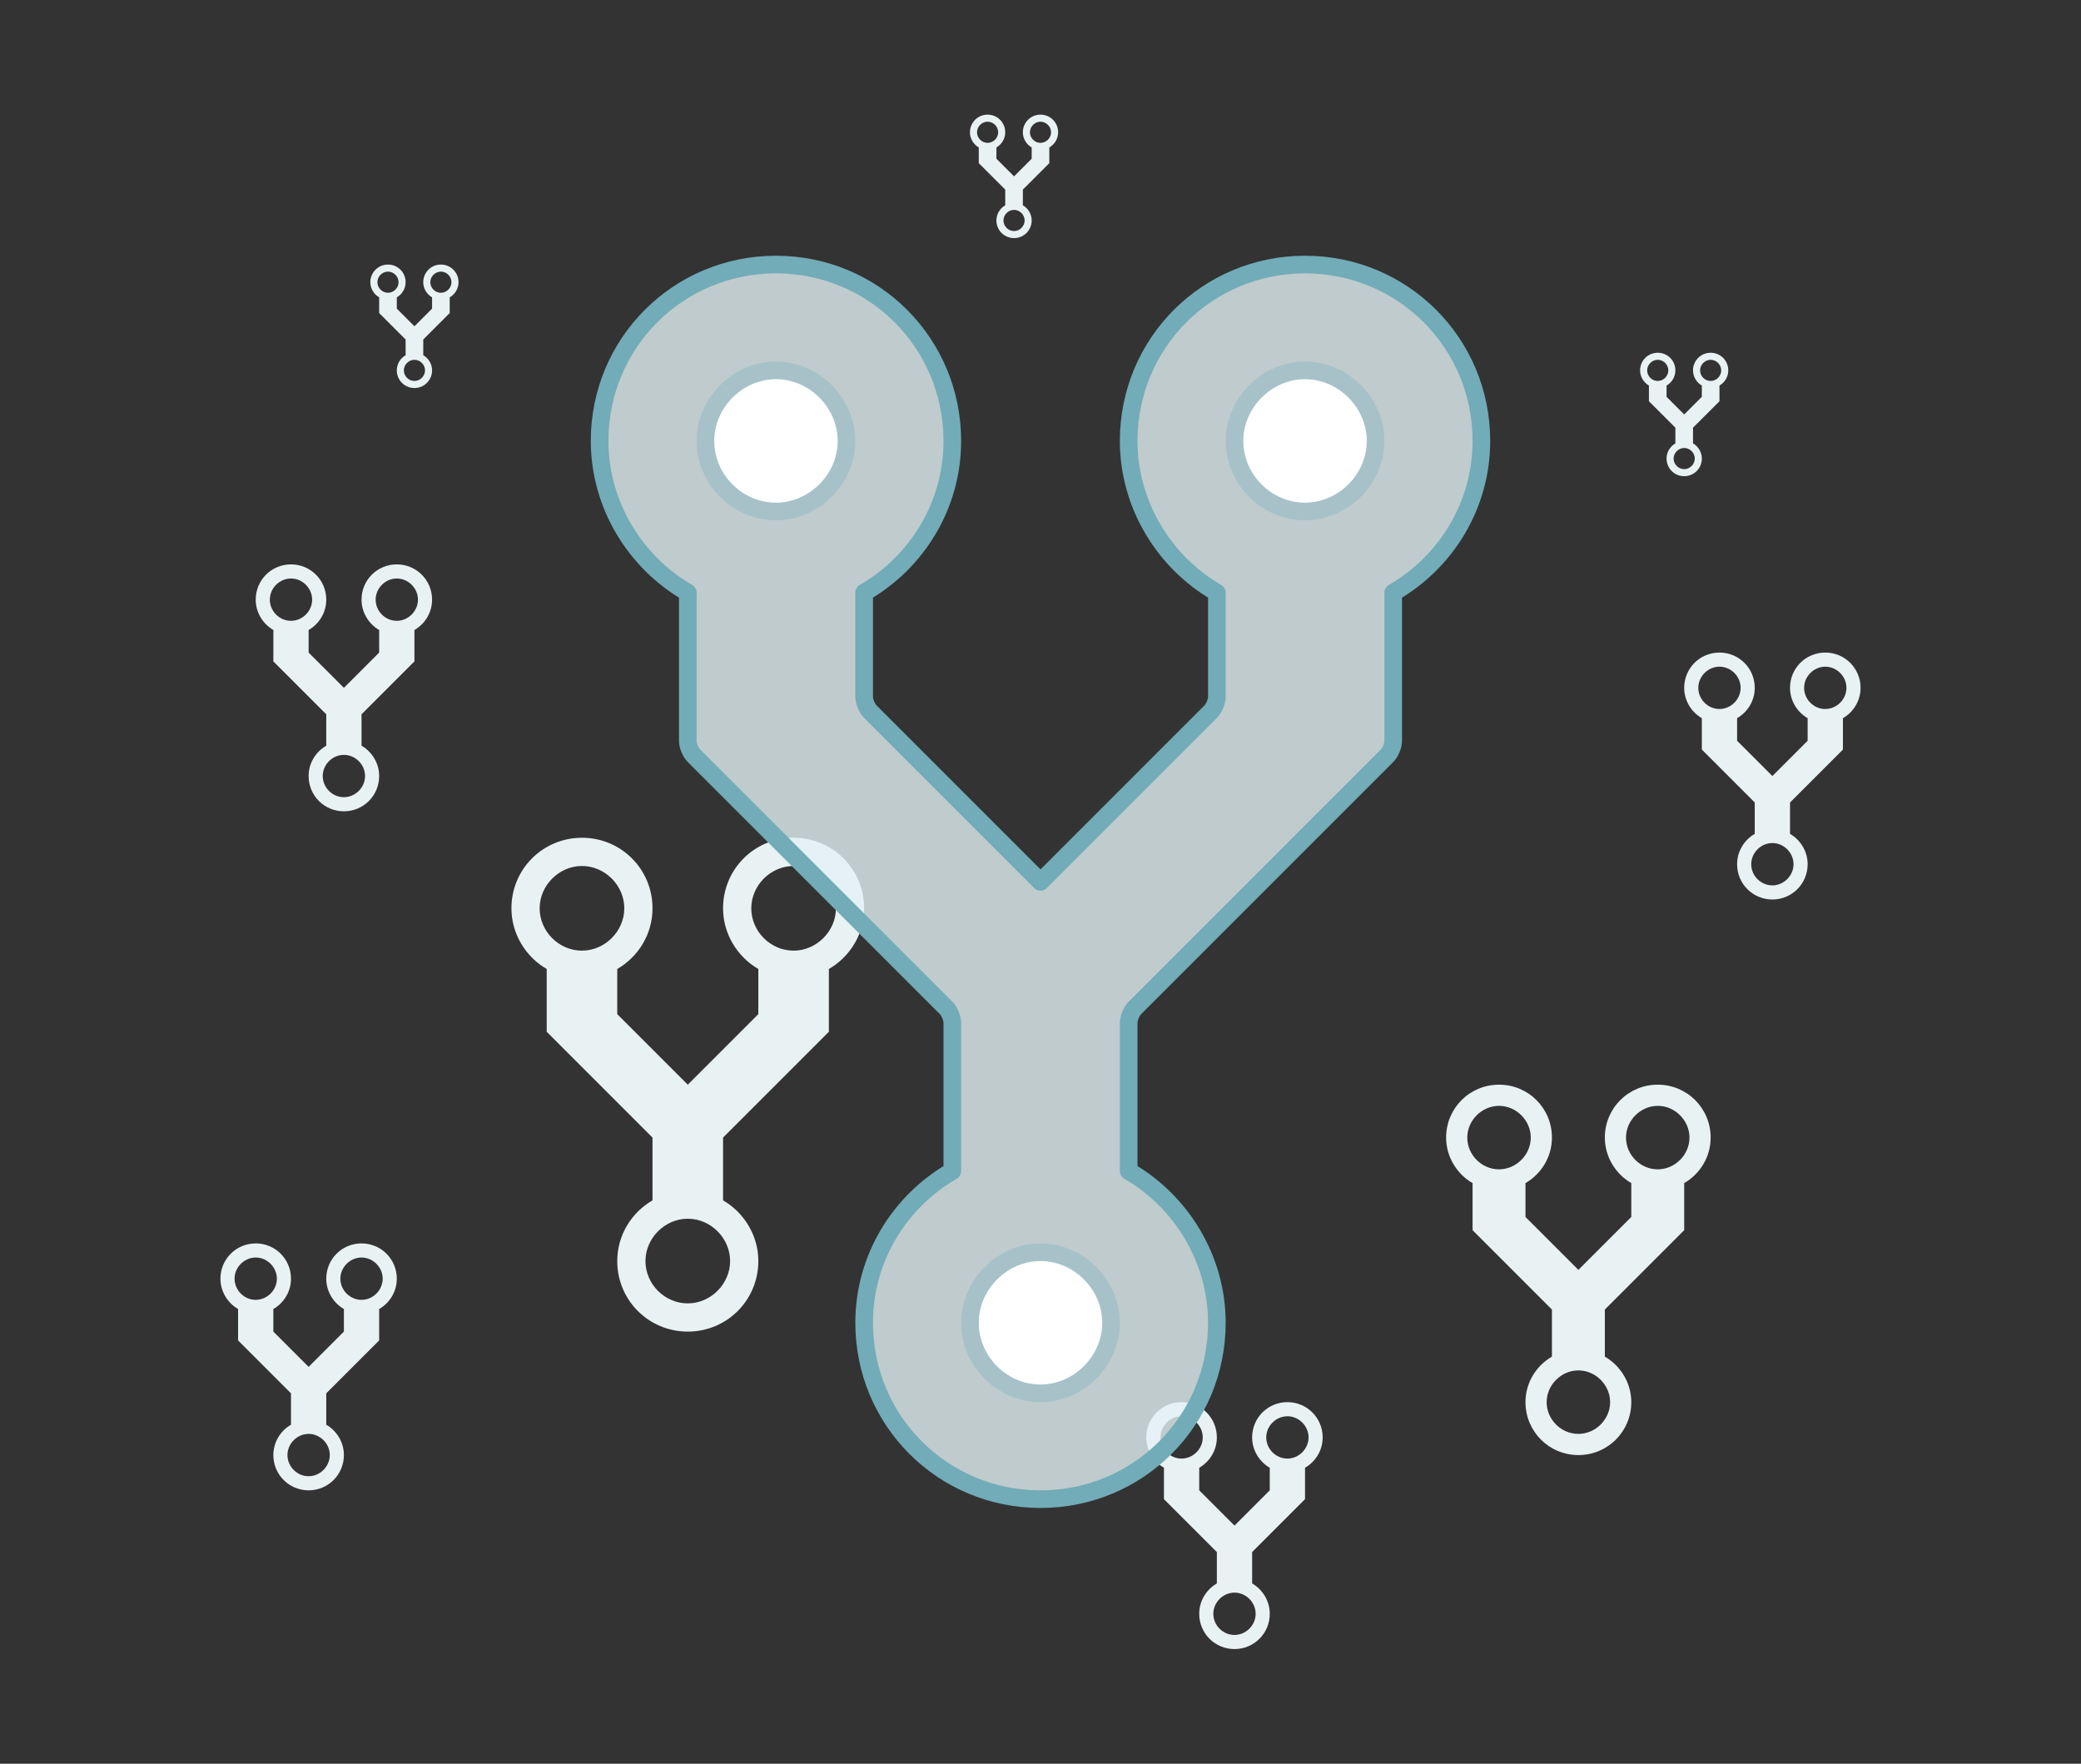 <?xml version="1.0" encoding="UTF-8" standalone="no"?>
<svg width="236px" height="200px" viewBox="0 0 236 200" version="1.1" xmlns="http://www.w3.org/2000/svg" xmlns:xlink="http://www.w3.org/1999/xlink">
    <rect x="0" y="0" width="236" height="200" fill="#333333" stroke="none"/>
    <!-- Generator: Sketch 3.7.1 (28215) - http://www.bohemiancoding.com/sketch -->
    <title>open-source</title>
    <desc>Created with Sketch.</desc>
    <defs></defs>
    <g id="Page-4" stroke="none" stroke-width="1" fill="none" fill-rule="evenodd">
        <g id="Open-Source" transform="translate(0, -18)">
            <g id="faded" transform="translate(25, 31)" fill="#E9F2F3">
                <path d="M65,82 C60.56,82 57,85.56 57,90 C57,92.92 58.64,95.52 61,96.88 L61,102 L53,110 L45,102 L45,96.88 C47.36,95.52 49,92.96 49,90 C49,85.56 45.44,82 41,82 C36.56,82 33,85.56 33,90 C33,92.92 34.64,95.52 37,96.88 L37,104 L49,116 L49,123.12 C46.64,124.48 45,127.04 45,130 C45,134.44 48.56,138 53,138 C57.44,138 61,134.44 61,130 C61,127.08 59.36,124.48 57,123.12 L57,116 L69,104 L69,96.88 C71.36,95.52 73,92.96 73,90 C73,85.56 69.44,82 65,82 L65,82 Z M41,94.8 C38.36,94.8 36.2,92.6 36.2,90 C36.2,87.4 38.4,85.2 41,85.2 C43.6,85.2 45.8,87.4 45.8,90 C45.8,92.6 43.6,94.8 41,94.8 L41,94.8 Z M53,134.8 C50.36,134.8 48.2,132.6 48.2,130 C48.2,127.4 50.4,125.2 53,125.2 C55.6,125.2 57.8,127.4 57.8,130 C57.8,132.6 55.6,134.8 53,134.8 L53,134.8 Z M65,94.8 C62.36,94.8 60.2,92.6 60.2,90 C60.2,87.4 62.4,85.2 65,85.2 C67.6,85.2 69.8,87.4 69.8,90 C69.8,92.6 67.6,94.8 65,94.8 L65,94.8 Z" id="4"></path>
                <path d="M163,110 C159.67,110 157,112.67 157,116 C157,118.19 158.23,120.14 160,121.16 L160,125 L154,131 L148,125 L148,121.16 C149.77,120.14 151,118.22 151,116 C151,112.67 148.33,110 145,110 C141.67,110 139,112.67 139,116 C139,118.19 140.23,120.14 142,121.16 L142,126.5 L151,135.5 L151,140.84 C149.23,141.86 148,143.78 148,146 C148,149.33 150.67,152 154,152 C157.33,152 160,149.33 160,146 C160,143.81 158.77,141.86 157,140.84 L157,135.5 L166,126.5 L166,121.16 C167.77,120.14 169,118.22 169,116 C169,112.67 166.33,110 163,110 L163,110 Z M145,119.6 C143.02,119.6 141.4,117.95 141.4,116 C141.4,114.05 143.05,112.4 145,112.4 C146.95,112.4 148.6,114.05 148.6,116 C148.6,117.95 146.95,119.6 145,119.6 L145,119.6 Z M154,149.6 C152.02,149.6 150.4,147.95 150.4,146 C150.4,144.05 152.05,142.4 154,142.4 C155.95,142.4 157.6,144.05 157.6,146 C157.6,147.95 155.95,149.6 154,149.6 L154,149.6 Z M163,119.6 C161.02,119.6 159.4,117.95 159.4,116 C159.4,114.05 161.05,112.4 163,112.4 C164.95,112.4 166.6,114.05 166.6,116 C166.6,117.95 164.95,119.6 163,119.6 L163,119.6 Z" id="3"></path>
                <path d="M20,51 C17.78,51 16,52.78 16,55 C16,56.46 16.82,57.76 18,58.44 L18,61 L14,65 L10,61 L10,58.44 C11.18,57.76 12,56.48 12,55 C12,52.78 10.22,51 8,51 C5.78,51 4,52.78 4,55 C4,56.46 4.82,57.76 6,58.44 L6,62 L12,68 L12,71.56 C10.82,72.24 10,73.52 10,75 C10,77.22 11.78,79 14,79 C16.22,79 18,77.22 18,75 C18,73.54 17.18,72.24 16,71.56 L16,68 L22,62 L22,58.44 C23.18,57.76 24,56.48 24,55 C24,52.78 22.22,51 20,51 L20,51 Z M8,57.4 C6.68,57.4 5.6,56.3 5.6,55 C5.6,53.7 6.7,52.6 8,52.6 C9.3,52.6 10.4,53.7 10.4,55 C10.4,56.3 9.3,57.4 8,57.4 L8,57.4 Z M14,77.4 C12.68,77.4 11.6,76.3 11.6,75 C11.6,73.7 12.7,72.6 14,72.6 C15.3,72.6 16.4,73.7 16.4,75 C16.4,76.3 15.3,77.4 14,77.4 L14,77.4 Z M20,57.4 C18.68,57.4 17.6,56.3 17.6,55 C17.6,53.7 18.7,52.6 20,52.6 C21.3,52.6 22.4,53.7 22.4,55 C22.4,56.3 21.3,57.4 20,57.4 L20,57.4 Z" id="2"></path>
                <path d="M182,61 C179.78,61 178,62.78 178,65 C178,66.46 178.82,67.76 180,68.44 L180,71 L176,75 L172,71 L172,68.44 C173.18,67.76 174,66.48 174,65 C174,62.78 172.22,61 170,61 C167.78,61 166,62.78 166,65 C166,66.46 166.82,67.76 168,68.44 L168,72 L174,78 L174,81.56 C172.82,82.24 172,83.52 172,85 C172,87.22 173.78,89 176,89 C178.22,89 180,87.22 180,85 C180,83.54 179.18,82.24 178,81.56 L178,78 L184,72 L184,68.44 C185.18,67.76 186,66.48 186,65 C186,62.78 184.22,61 182,61 L182,61 Z M170,67.4 C168.68,67.4 167.6,66.3 167.6,65 C167.6,63.7 168.7,62.6 170,62.6 C171.3,62.6 172.4,63.7 172.4,65 C172.4,66.3 171.3,67.4 170,67.4 L170,67.4 Z M176,87.4 C174.68,87.4 173.6,86.3 173.6,85 C173.6,83.7 174.7,82.6 176,82.6 C177.3,82.6 178.4,83.7 178.4,85 C178.4,86.3 177.3,87.4 176,87.4 L176,87.4 Z M182,67.4 C180.68,67.4 179.6,66.3 179.6,65 C179.6,63.7 180.7,62.6 182,62.6 C183.3,62.6 184.4,63.7 184.4,65 C184.4,66.3 183.3,67.4 182,67.4 L182,67.4 Z" id="2"></path>
                <path d="M16,128 C13.78,128 12,129.78 12,132 C12,133.46 12.82,134.76 14,135.44 L14,138 L10,142 L6,138 L6,135.44 C7.18,134.76 8,133.48 8,132 C8,129.78 6.22,128 4,128 C1.78,128 0,129.78 0,132 C0,133.46 0.82,134.76 2,135.44 L2,139 L8,145 L8,148.56 C6.82,149.24 6,150.52 6,152 C6,154.22 7.78,156 10,156 C12.22,156 14,154.22 14,152 C14,150.54 13.18,149.24 12,148.56 L12,145 L18,139 L18,135.44 C19.18,134.76 20,133.48 20,132 C20,129.78 18.22,128 16,128 L16,128 Z M4,134.4 C2.68,134.4 1.6,133.3 1.6,132 C1.6,130.7 2.7,129.6 4,129.6 C5.3,129.6 6.4,130.7 6.4,132 C6.4,133.3 5.3,134.4 4,134.4 L4,134.4 Z M10,154.4 C8.68,154.4 7.6,153.3 7.6,152 C7.6,150.7 8.7,149.6 10,149.6 C11.3,149.6 12.4,150.7 12.4,152 C12.4,153.3 11.3,154.4 10,154.4 L10,154.4 Z M16,134.4 C14.68,134.4 13.6,133.3 13.6,132 C13.6,130.7 14.7,129.6 16,129.6 C17.3,129.6 18.4,130.7 18.4,132 C18.4,133.3 17.3,134.4 16,134.4 L16,134.4 Z" id="2"></path>
                <path d="M121,146 C118.78,146 117,147.78 117,150 C117,151.46 117.82,152.76 119,153.44 L119,156 L115,160 L111,156 L111,153.44 C112.18,152.76 113,151.48 113,150 C113,147.78 111.22,146 109,146 C106.78,146 105,147.78 105,150 C105,151.46 105.82,152.76 107,153.44 L107,157 L113,163 L113,166.56 C111.82,167.24 111,168.52 111,170 C111,172.22 112.78,174 115,174 C117.22,174 119,172.22 119,170 C119,168.54 118.18,167.24 117,166.56 L117,163 L123,157 L123,153.44 C124.18,152.76 125,151.48 125,150 C125,147.78 123.22,146 121,146 L121,146 Z M109,152.4 C107.68,152.4 106.6,151.3 106.6,150 C106.6,148.7 107.7,147.6 109,147.6 C110.3,147.6 111.4,148.7 111.4,150 C111.4,151.3 110.3,152.4 109,152.4 L109,152.4 Z M115,172.4 C113.68,172.4 112.6,171.3 112.6,170 C112.6,168.7 113.7,167.6 115,167.6 C116.3,167.6 117.4,168.7 117.4,170 C117.4,171.3 116.3,172.4 115,172.4 L115,172.4 Z M121,152.4 C119.68,152.4 118.6,151.3 118.6,150 C118.6,148.7 119.7,147.6 121,147.6 C122.3,147.6 123.4,148.7 123.4,150 C123.4,151.3 122.3,152.4 121,152.4 L121,152.4 Z" id="2"></path>
                <path d="M93,0 C91.89,0 91,0.89 91,2 C91,2.73 91.41,3.38 92,3.72 L92,5 L90,7 L88,5 L88,3.72 C88.59,3.38 89,2.74 89,2 C89,0.89 88.11,0 87,0 C85.89,0 85,0.89 85,2 C85,2.73 85.41,3.38 86,3.72 L86,5.5 L89,8.5 L89,10.28 C88.41,10.62 88,11.26 88,12 C88,13.11 88.89,14 90,14 C91.11,14 92,13.11 92,12 C92,11.27 91.59,10.62 91,10.28 L91,8.5 L94,5.5 L94,3.72 C94.59,3.38 95,2.74 95,2 C95,0.89 94.11,0 93,0 L93,0 Z M87,3.2 C86.34,3.2 85.8,2.65 85.8,2 C85.8,1.35 86.35,0.8 87,0.8 C87.65,0.8 88.2,1.35 88.2,2 C88.2,2.65 87.65,3.2 87,3.2 L87,3.2 Z M90,13.2 C89.34,13.2 88.8,12.65 88.8,12 C88.8,11.35 89.35,10.8 90,10.8 C90.65,10.8 91.2,11.35 91.2,12 C91.2,12.65 90.65,13.2 90,13.2 L90,13.2 Z M93,3.2 C92.34,3.2 91.8,2.65 91.8,2 C91.8,1.35 92.35,0.8 93,0.8 C93.65,0.8 94.2,1.35 94.2,2 C94.2,2.65 93.65,3.2 93,3.2 L93,3.2 Z" id="1"></path>
                <path d="M25,17 C23.89,17 23,17.89 23,19 C23,19.73 23.41,20.38 24,20.72 L24,22 L22,24 L20,22 L20,20.72 C20.59,20.38 21,19.74 21,19 C21,17.89 20.11,17 19,17 C17.89,17 17,17.89 17,19 C17,19.73 17.41,20.38 18,20.72 L18,22.5 L21,25.5 L21,27.28 C20.41,27.62 20,28.26 20,29 C20,30.11 20.89,31 22,31 C23.11,31 24,30.11 24,29 C24,28.27 23.59,27.62 23,27.28 L23,25.5 L26,22.5 L26,20.72 C26.59,20.38 27,19.74 27,19 C27,17.89 26.11,17 25,17 L25,17 Z M19,20.2 C18.34,20.2 17.8,19.65 17.8,19 C17.8,18.35 18.35,17.8 19,17.8 C19.65,17.8 20.2,18.35 20.2,19 C20.2,19.65 19.65,20.2 19,20.2 L19,20.2 Z M22,30.2 C21.34,30.2 20.8,29.65 20.8,29 C20.8,28.35 21.35,27.8 22,27.8 C22.65,27.8 23.2,28.35 23.2,29 C23.2,29.65 22.65,30.2 22,30.2 L22,30.2 Z M25,20.2 C24.34,20.2 23.8,19.65 23.8,19 C23.8,18.35 24.35,17.8 25,17.8 C25.65,17.8 26.2,18.35 26.2,19 C26.2,19.65 25.65,20.2 25,20.2 L25,20.2 Z" id="1"></path>
                <path d="M169,27 C167.89,27 167,27.89 167,29 C167,29.73 167.41,30.38 168,30.72 L168,32 L166,34 L164,32 L164,30.72 C164.59,30.38 165,29.74 165,29 C165,27.89 164.11,27 163,27 C161.89,27 161,27.89 161,29 C161,29.73 161.41,30.38 162,30.72 L162,32.5 L165,35.5 L165,37.28 C164.41,37.62 164,38.26 164,39 C164,40.11 164.89,41 166,41 C167.11,41 168,40.11 168,39 C168,38.27 167.59,37.62 167,37.28 L167,35.5 L170,32.5 L170,30.72 C170.59,30.38 171,29.74 171,29 C171,27.89 170.11,27 169,27 L169,27 Z M163,30.2 C162.34,30.2 161.8,29.65 161.8,29 C161.8,28.35 162.35,27.8 163,27.8 C163.65,27.8 164.2,28.35 164.2,29 C164.2,29.65 163.65,30.2 163,30.2 L163,30.2 Z M166,40.2 C165.34,40.2 164.8,39.65 164.8,39 C164.8,38.35 165.35,37.8 166,37.8 C166.65,37.8 167.2,38.35 167.2,39 C167.2,39.65 166.65,40.2 166,40.2 L166,40.2 Z M169,30.2 C168.34,30.2 167.8,29.65 167.8,29 C167.8,28.35 168.35,27.8 169,27.8 C169.65,27.8 170.2,28.35 170.2,29 C170.2,29.65 169.65,30.2 169,30.2 L169,30.2 Z" id="1"></path>
            </g>
            <g id="Main" transform="translate(68, 48)" stroke-width="2" stroke-linecap="round" stroke-linejoin="round">
                <path d="M60,20 C60,27.3 64.1,33.8 70,37.2 L70,48.996 C70,49.55 69.686,50.314 69.288,50.712 L50,70 L30.712,50.712 C30.319,50.319 30,49.544 30,48.996 L30,37.2 C35.9,33.8 40,27.4 40,20 C40,8.9 31.1,0 20,0 C8.9,0 0,8.9 0,20 C0,27.3 4.1,33.8 10,37.2 L10,53.992 C10,54.549 10.317,55.317 10.712,55.712 L39.288,84.288 C39.681,84.681 40,85.44 40,86.008 L40,102.8 C34.1,106.2 30,112.6 30,120 C30,131.1 38.9,140 50,140 C61.1,140 70,131.1 70,120 C70,112.7 65.9,106.2 60,102.8 L60,86.008 C60,85.451 60.317,84.683 60.712,84.288 L89.288,55.712 C89.681,55.319 90,54.56 90,53.992 L90,37.2 C95.9,33.8 100,27.4 100,20 C100,8.9 91.1,0 80,0 C68.9,0 60,8.9 60,20 Z" id="main" stroke="#71ACB8" fill-opacity="0.8" fill="#E3F1F4"></path>
                <path d="M80,28 C75.6,28 72,24.333 72,20 C72,15.667 75.667,12 80,12 C84.333,12 88,15.667 88,20 C88,24.333 84.333,28 80,28 L80,28 Z" id="Path" stroke="#A6C2C8" fill="#FFFFFF"></path>
                <path d="M50,128 C45.6,128 42,124.333 42,120 C42,115.667 45.667,112 50,112 C54.333,112 58,115.667 58,120 C58,124.333 54.333,128 50,128 L50,128 Z" id="Path" stroke="#A6C2C8" fill="#FFFFFF"></path>
                <path d="M20,28 C15.6,28 12,24.333 12,20 C12,15.667 15.667,12 20,12 C24.333,12 28,15.667 28,20 C28,24.333 24.333,28 20,28 L20,28 Z" id="Path" stroke="#A6C2C8" fill="#FFFFFF"></path>
            </g>
        </g>
    </g>
</svg>